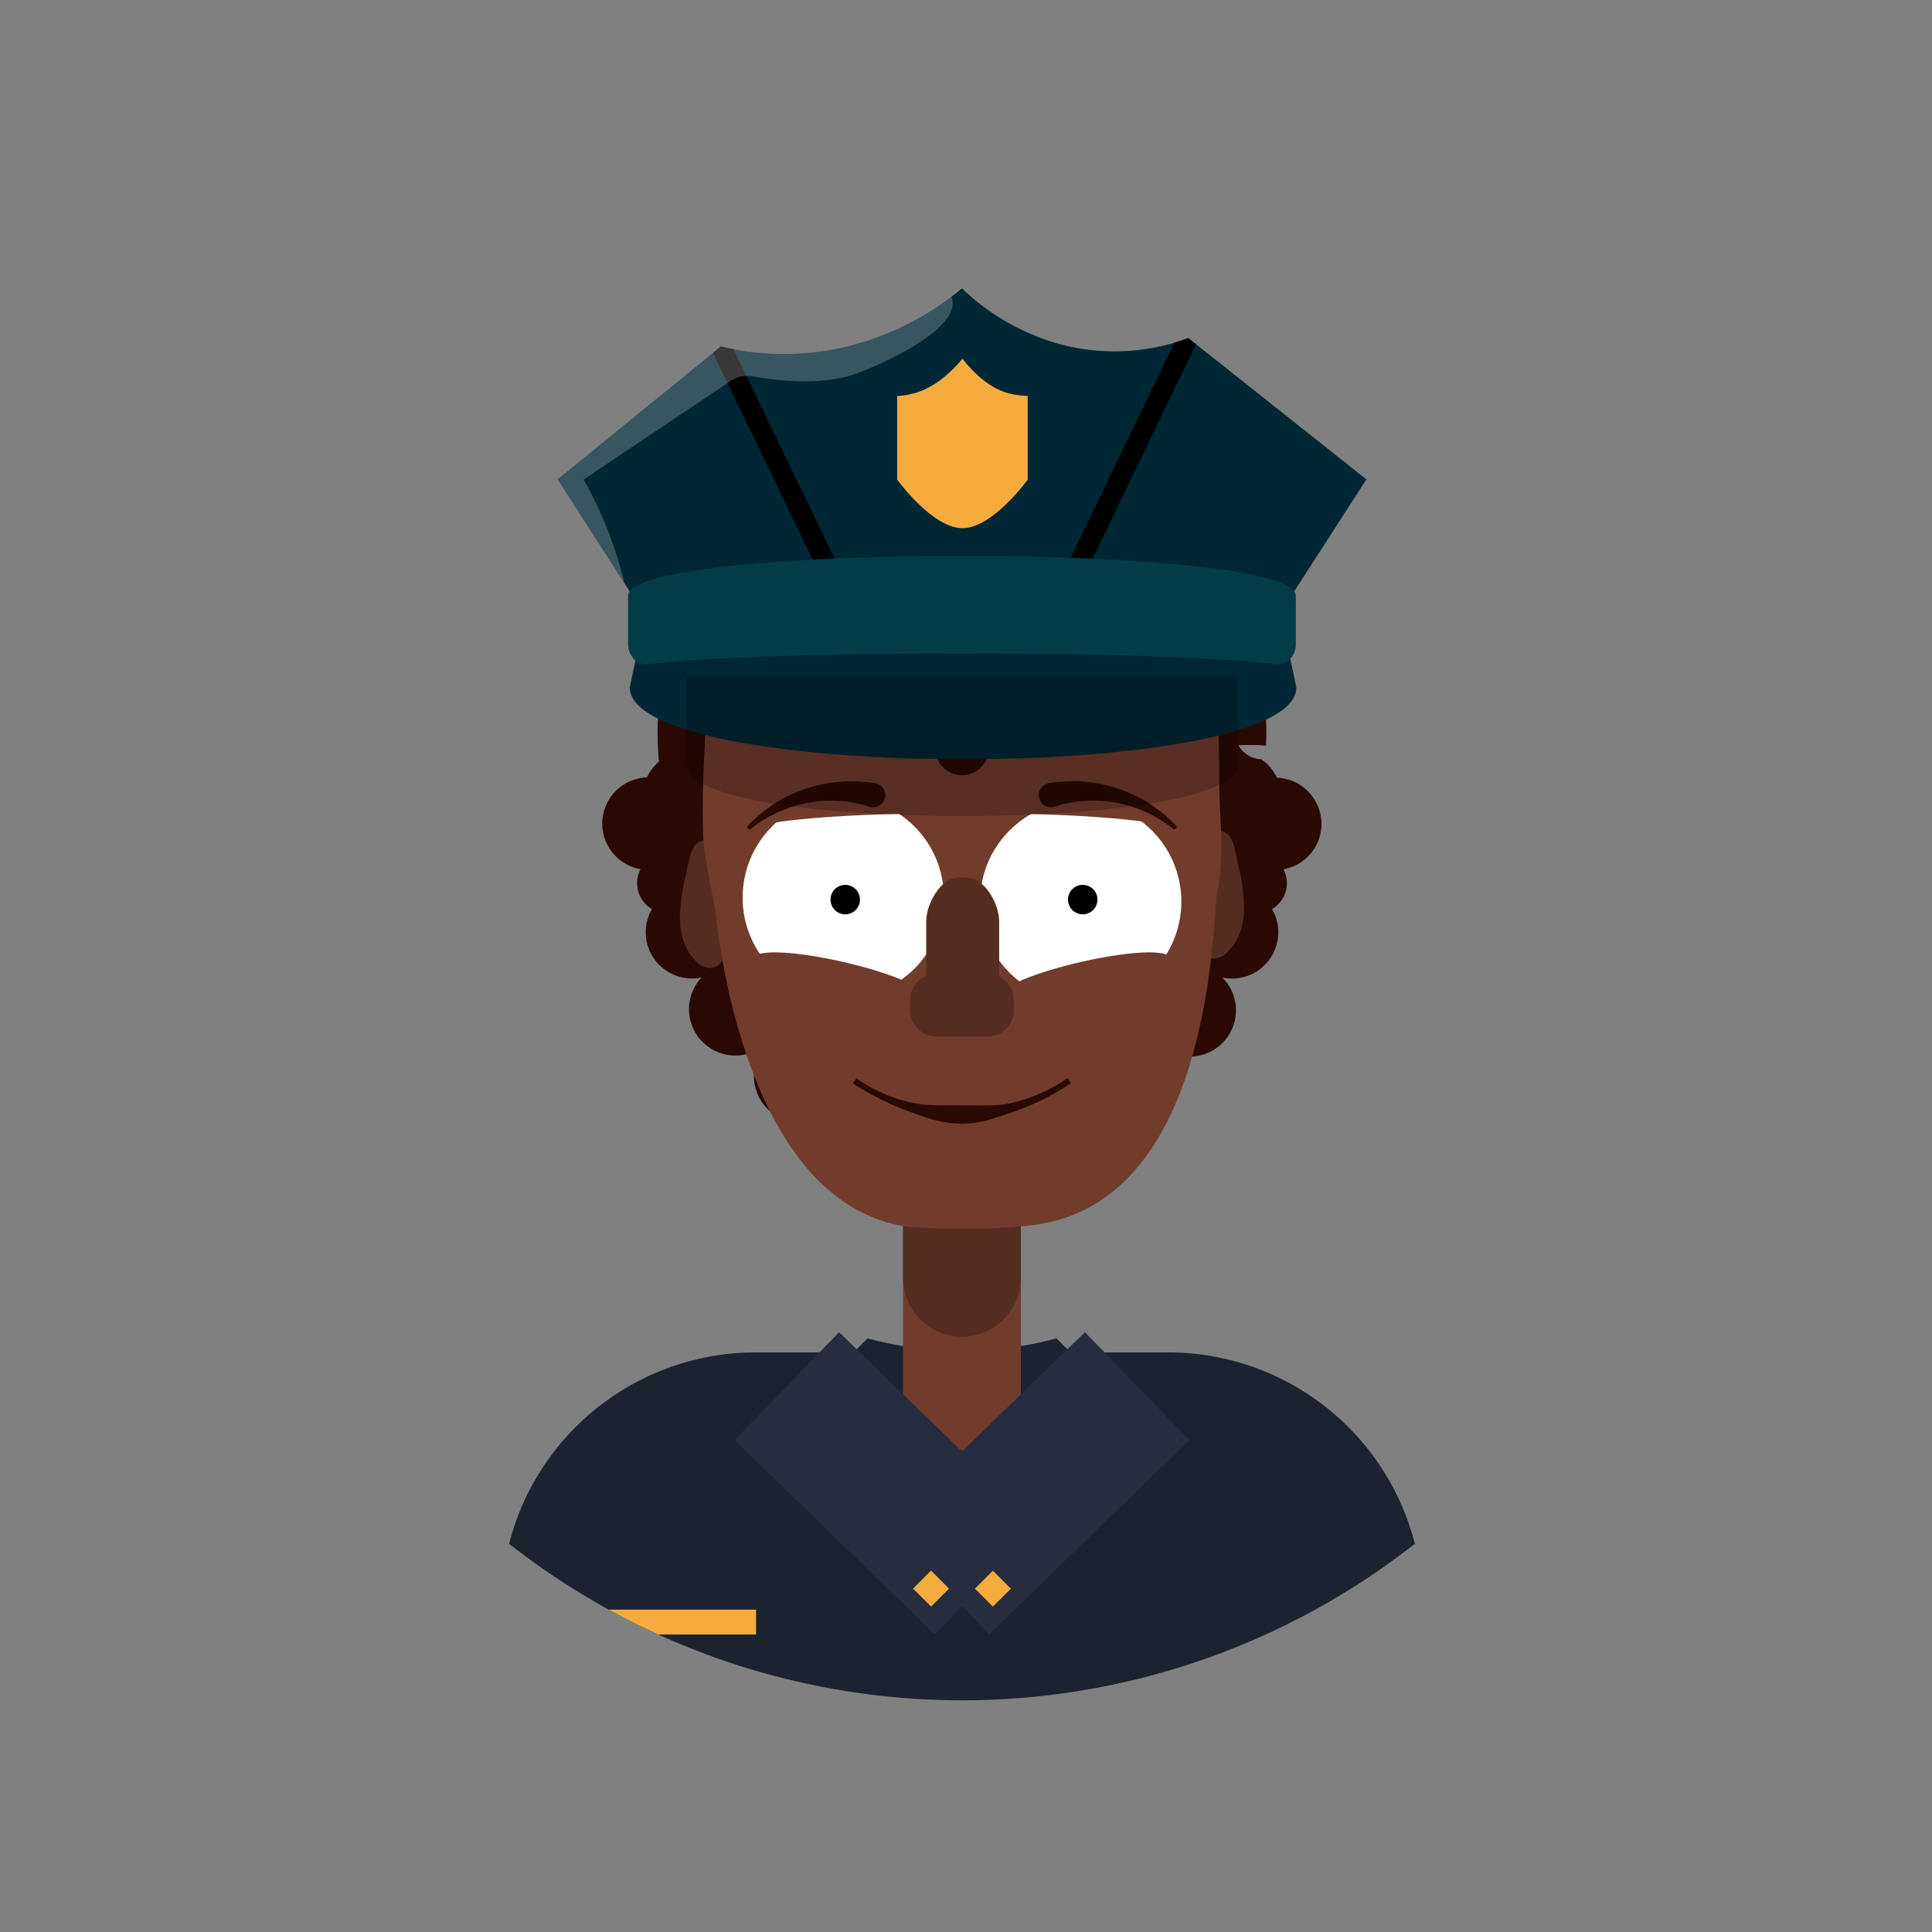 <svg id="Layer_1" data-name="Layer 1" xmlns="http://www.w3.org/2000/svg" xmlns:xlink="http://www.w3.org/1999/xlink" viewBox="0 0 480 480"><rect x="0" y="0" width="480" height="480" fill="#808080" stroke="none"/><defs><style>.cls-1,.cls-10{fill:none;}.cls-2{clip-path:url(#clip-path);}.cls-3{fill:#1c222f;}.cls-4{fill:#713c2b;}.cls-5{fill:#552d20;}.cls-6{fill:#290901;}.cls-15,.cls-7{opacity:0.22;}.cls-8{fill:#002733;}.cls-9{clip-path:url(#clip-path-2);}.cls-10{stroke:#000;stroke-miterlimit:10;stroke-width:5px;}.cls-11{fill:#033b49;}.cls-12{fill:#f5ab3e;}.cls-13,.cls-15{fill:#fff;}.cls-14{fill:#252d3f;}</style><clipPath id="clip-path"><circle class="cls-1" cx="239" cy="240.22" r="182.22"/></clipPath><clipPath id="clip-path-2"><path class="cls-1" d="M311.54,162.45H166.46L138.53,119.1l40.56-33a66.73,66.73,0,0,0,31.34,0A71.26,71.26,0,0,0,239,71.62a56.64,56.64,0,0,0,26.73,14.45A52.69,52.69,0,0,0,295.22,84l44.25,35.09Z"/></clipPath></defs><title>POLICE_V2_FA</title><g class="cls-2"><path class="cls-3" d="M270,340,239,371,208.05,340l7.49-7.49a89.69,89.69,0,0,0,46.93,0Z"/><path class="cls-3" d="M187.77,336H290.23a63.27,63.27,0,0,1,63.27,63.27V424a0,0,0,0,1,0,0h-229a0,0,0,0,1,0,0V399.27A63.27,63.27,0,0,1,187.77,336Z"/><path class="cls-4" d="M239,279h0a14.64,14.64,0,0,1,14.64,14.64v66.73a0,0,0,0,1,0,0H224.36a0,0,0,0,1,0,0V293.61A14.64,14.64,0,0,1,239,279Z" transform="translate(478 639.31) rotate(180)"/><path class="cls-5" d="M239,250.74h0a14.64,14.64,0,0,1,14.64,14.64V332.1a0,0,0,0,1,0,0H224.36a0,0,0,0,1,0,0V265.38A14.64,14.64,0,0,1,239,250.74Z" transform="translate(478 582.84) rotate(180)"/><path class="cls-6" d="M245.65,181.91a6.66,6.66,0,0,1-6.65,6.66h-.24a6.65,6.65,0,0,1-1.21-13.14,6.32,6.32,0,0,1,1.45-.16A6.65,6.65,0,0,1,245.65,181.91Z"/><path class="cls-6" d="M209.49,263.08a11.5,11.5,0,1,1-18.83-3.84l-.13-.09a11.5,11.5,0,0,1-16.21-16.3,11.49,11.49,0,0,1-12.34-17,7.46,7.46,0,0,1-3.69-6.44,7.33,7.33,0,0,1,.86-3.46,11.49,11.49,0,0,1-2.26-22,11.6,11.6,0,0,1,3.84-.82,11.43,11.43,0,0,1,6.12-5.77l.69-.25a11.5,11.5,0,0,1,10.57-18.65,11.49,11.49,0,1,1,15.63,9,11.34,11.34,0,0,1-5.92.7,11.5,11.5,0,0,1-7.11,12.33l-.69.25a10.79,10.79,0,0,1,1,1.52,11.48,11.48,0,0,1,8.59,7,11.28,11.28,0,0,1,.82,4.23,11.5,11.5,0,0,1,10.11,17,11.49,11.49,0,0,1,5.58,21.85,11.49,11.49,0,0,1-.47,15.7A11.38,11.38,0,0,1,209.49,263.08Z"/><path class="cls-6" d="M327.52,208.91a11.44,11.44,0,0,1-8.66,7.05,7.33,7.33,0,0,1,.86,3.46,7.46,7.46,0,0,1-3.69,6.44,11.49,11.49,0,0,1-12.35,17,11.49,11.49,0,0,1-16.2,16.3l-.13.09a11.5,11.5,0,1,1-18.83,3.84,11.36,11.36,0,0,1,3.78-4.94,11.5,11.5,0,0,1-.46-15.7,11.49,11.49,0,0,1,5.57-21.85,11.51,11.51,0,0,1,10.12-17,11.28,11.28,0,0,1,.82-4.23,11.47,11.47,0,0,1,8.59-7,11.64,11.64,0,0,1,1-1.52l-.68-.25a11.48,11.48,0,0,1-7.11-12.33,11.5,11.5,0,1,1,9.71-9.72,11.48,11.48,0,0,1,12.26,6.94,6.65,6.65,0,0,0,1.21,13.14,11.38,11.38,0,0,1,3.91,4.59,11.65,11.65,0,0,1,3.84.82A11.49,11.49,0,0,1,327.52,208.91Z"/><path class="cls-6" d="M229.8,177.1a11.47,11.47,0,0,0,5.92.7,11.52,11.52,0,0,0,7.12,12.33l.24.08a15.54,15.54,0,0,1,5.53-11.6c.35-.31.7-.62,1-.94,1.91-2,3.77-4.19,5.78-6.14a11.49,11.49,0,0,0-10-3.45,11.5,11.5,0,1,0-15.64,9Z"/><path class="cls-6" d="M294.83,218.93a15,15,0,0,1-7.9-7.78,15.58,15.58,0,0,1-.09-11.42,22.3,22.3,0,0,1,11.5-12.37c4.35-2.11,9.06-2.37,13.8-2.25.8,0,1.6.08,2.4.16,0-1.1.08-2.2.08-3.31,0-41.39-33.86-74.95-75.62-74.95s-75.62,33.56-75.62,75,33.86,75,75.62,75a75.7,75.7,0,0,0,65.58-37.62A16.54,16.54,0,0,1,294.83,218.93Z"/><path class="cls-7" d="M239,216.81c-1,.05-1.51,1.29-1.73,2.3l-.45,2a22.16,22.16,0,0,0-.72,5.54,7.34,7.34,0,0,0,2,5.06,2.55,2.55,0,0,0,1.82.84c1.27-.08,2-1.6,1.86-2.86a25.08,25.08,0,0,0-1.13-3.64c-.58-2.19.16-4,.47-6.15C241.38,218.69,240.72,216.74,239,216.81Z"/><path class="cls-5" d="M174.72,208.89c-2.07.1-3,2.58-3.46,4.6l-.9,4.12a43.9,43.9,0,0,0-1.45,11.09c.15,3.73,1.36,7.56,4.06,10.15a5.12,5.12,0,0,0,3.65,1.66c2.55-.14,4-3.19,3.74-5.72s-1.62-4.83-2.28-7.3c-1.15-4.37.33-8.07.95-12.32C179.4,212.65,178.08,208.74,174.72,208.89Z"/><path class="cls-5" d="M303.4,206.57c2.07.11,3,2.6,3.43,4.62l.88,4.13a44,44,0,0,1,1.37,11.1c-.17,3.73-1.41,7.56-4.13,10.12a5.06,5.06,0,0,1-3.66,1.64c-2.54-.16-4-3.21-3.7-5.75s1.66-4.81,2.33-7.28c1.18-4.36-.28-8.07-.87-12.33C298.7,210.3,300,206.4,303.4,206.57Z"/><path class="cls-7" d="M239,214.67c1,.05,1.47,1.26,1.68,2.25l.42,2a21.56,21.56,0,0,1,.68,5.41,7.22,7.22,0,0,1-2,4.94,2.51,2.51,0,0,1-1.78.8c-1.25-.08-1.95-1.57-1.81-2.81a24.37,24.37,0,0,1,1.13-3.55c.58-2.13-.13-3.94-.42-6C236.74,216.49,237.39,214.58,239,214.67Z"/><path class="cls-4" d="M259.06,304c-11,2-31.3,1.3-35.4.5-38-7.43-44.9-69.75-45.78-76.91-.85-6.89-3-13.6-3.21-20.58-.27-8.46.18-17.19.6-25.67.84-16.72,4.77-32.62,17.4-44.43,13.11-12.27,29-15.13,46.21-15.13,1.88,0,3.74,0,5.57.11.78,0,1.56.08,2.34.12,2.18.14,4.33.34,6.45.62,29,0,46,36.78,46,36.78s1.09,3.78,1.5,5.71l.24,1.14c1.88,9.06,1.91,18.46,1.92,27.68,0,8.89,1.49,18.62-.47,27.37C301.22,226.55,302.1,296.17,259.06,304Z"/><path class="cls-6" d="M239.61,119c0,.25,0,.49,0,.73a9.84,9.84,0,0,1-.14,1.23,10.11,10.11,0,0,1-.42-1,11.66,11.66,0,0,1-.63-3.75,11.52,11.52,0,0,1,.17-2A11.44,11.44,0,0,1,239.61,119Z"/><path class="cls-6" d="M239.61,119c0,.25,0,.49,0,.73a9.84,9.84,0,0,1-.14,1.23,10.11,10.11,0,0,1-.42-1,11.66,11.66,0,0,1-.63-3.75,11.52,11.52,0,0,1,.17-2A11.44,11.44,0,0,1,239.61,119Z"/><path class="cls-6" d="M298.9,156.5a11.5,11.5,0,1,1-23,0,11.36,11.36,0,0,1,1.55-5.76,11.49,11.49,0,0,1-8.81-11.18c0-.24,0-.49,0-.73a10.7,10.7,0,0,1-1.8.41,11.48,11.48,0,0,1-9.72,5.36,11.22,11.22,0,0,1-4.23-.81,11.5,11.5,0,0,1-19.57,3.08A11.49,11.49,0,0,1,211,143.94a11.54,11.54,0,0,1-14.42-6.26,11.38,11.38,0,0,1-6,1.68,11.5,11.5,0,1,1,10.55-16.06l.13-.08a11.5,11.5,0,0,1,21.15-9,11.52,11.52,0,0,0-.17,2,11.4,11.4,0,0,0,.63,3.75,10,10,0,0,0,.41,1,9.84,9.84,0,0,0,.14-1.23c0-.24,0-.48,0-.73a11.43,11.43,0,0,0-1-4.78,11.49,11.49,0,0,1,22.17-1.86h.45a11.46,11.46,0,0,1,6.41,2,11.49,11.49,0,0,1,22.83,1.88,11.23,11.23,0,0,1-.67,3.86,11.43,11.43,0,0,1,3.09,7.84c0,.24,0,.48,0,.73a11.38,11.38,0,0,1,3.46-.53,11.48,11.48,0,0,1,9.94,17.26A11.49,11.49,0,0,1,298.9,156.5Z"/><path class="cls-6" d="M239.28,119.72a9.84,9.84,0,0,1-.14,1.23,10.11,10.11,0,0,1-.42-1C238.91,119.84,239.09,119.78,239.28,119.72Z"/><circle class="cls-6" cx="207.05" cy="93.78" r="6.05"/><circle class="cls-6" cx="239" cy="104.07" r="10.29"/><circle class="cls-6" cx="239" cy="103.46" r="7.66"/><circle class="cls-6" cx="239" cy="107.09" r="7.26"/><circle class="cls-6" cx="239" cy="116.37" r="12.5"/><circle class="cls-6" cx="239" cy="107.9" r="10.49"/><circle class="cls-6" cx="239" cy="108.3" r="8.47"/><circle class="cls-6" cx="239" cy="96.81" r="10.29"/><circle class="cls-4" cx="239" cy="197.85" r="4.03"/><circle class="cls-4" cx="239" cy="186.55" r="3.3"/><circle class="cls-6" cx="239" cy="185.95" r="6.66"/><path class="cls-8" d="M339.47,119.1l-27.93,43.35H166.46L155.1,144.82,138.54,119.1l40.55-33a66.73,66.73,0,0,0,31.34,0,70.83,70.83,0,0,0,25.92-12.35c1-.75,1.87-1.45,2.65-2.1a56.7,56.7,0,0,0,26.73,14.45A52.74,52.74,0,0,0,295.23,84Z"/><path class="cls-8" d="M322.07,170.79c0,23.79-165.61,23.79-165.61,0l6.41-30.38h152.8Z"/><g class="cls-9"><line class="cls-10" x1="178.13" y1="84" x2="206.13" y2="142"/><line class="cls-10" x1="295.12" y1="84" x2="267.13" y2="142"/></g><path class="cls-11" d="M316.85,165.05c-26.27-3.6-129.43-3.6-155.7,0-2.72.38-5.1-2-5.1-5.07V148c0-13.21,165.9-13.21,165.9,0v12C322,163.05,319.57,165.43,316.85,165.05Z"/><path class="cls-12" d="M255.34,98.39v20.84h-.06s-8.66,12-16.16,12-16.15-12-16.15-12h-.06V98.39c4.47-.27,9.85-1.73,16.21-9.26C245.71,97.41,250.89,98.14,255.34,98.39Z"/><circle class="cls-13" cx="209.5" cy="223" r="25"/><circle cx="210" cy="223.5" r="3.66"/><circle class="cls-13" cx="268.5" cy="224" r="25"/><circle cx="269" cy="223.5" r="3.66"/><path class="cls-4" d="M252,264.67l42.9-9.77-3.77-16.57c-1.29-5.68-44.2,4.1-42.9,9.77Z"/><path class="cls-4" d="M226.05,264.67l-42.9-9.77,3.77-16.57c1.29-5.68,44.2,4.1,42.9,9.77Z"/><path class="cls-4" d="M185.5,197h107v10c0-6.67-107-6.67-107,0Z"/><path class="cls-6" d="M260.57,194.58A35.91,35.91,0,0,1,278,196a34.7,34.7,0,0,1,14.15,9.12.54.54,0,0,1,0,.77.55.55,0,0,1-.71,0,32.94,32.94,0,0,0-6.83-4.16,31.69,31.69,0,0,0-7.49-2.33,31.1,31.1,0,0,0-15.09,1,3,3,0,1,1-1.86-5.72,3.25,3.25,0,0,1,.42-.11Z"/><path class="cls-6" d="M216,200.42a31.1,31.1,0,0,0-15.09-1,31.69,31.69,0,0,0-7.49,2.33,32.94,32.94,0,0,0-6.83,4.16.54.54,0,0,1-.73-.8A34.7,34.7,0,0,1,200.05,196a35.91,35.91,0,0,1,17.38-1.4h0a3,3,0,0,1-1,5.94A2.36,2.36,0,0,1,216,200.42Z"/><path class="cls-5" d="M251.89,248.42V251a6.48,6.48,0,0,1-6.48,6.48H232.59a6.48,6.48,0,0,1-6.48-6.48v-2.54a6.48,6.48,0,0,1,4-6V229c0-4.46,3.61-10.95,8.06-10.95h2c4.46,0,8.07,6.49,8.07,10.95v13.63A6.46,6.46,0,0,1,251.89,248.42Z"/><path class="cls-6" d="M212.77,267.91c.94.69,1.94,1.29,2.94,1.89s2,1.1,3.11,1.58a37.62,37.62,0,0,0,6.56,2.32c4.51,1.2,9.18.86,13.62.94,2.24,0,4.49.07,6.79,0a26,26,0,0,0,6.85-.94,39.79,39.79,0,0,0,12.59-5.83l.86,1.28c-2,1.27-4.08,2.52-6.21,3.63a67.22,67.22,0,0,1-6.61,2.91c-2.28.81-4.58,1.6-6.94,2.33a25,25,0,0,1-7.33,1.17,28.44,28.44,0,0,1-7.34-1.07c-2.39-.66-4.67-1.56-6.94-2.4a69.12,69.12,0,0,1-12.81-6.57Z"/><path class="cls-7" d="M170.47,190c0,17,137.06,17,137.06,0V168H170.47Z"/><polygon class="cls-14" points="295.5 357.79 245.77 406.02 239 399.04 232.23 406.02 182.5 357.79 208.46 330.98 239 360.61 269.54 330.98 295.5 357.79"/><rect class="cls-12" x="243.52" y="391.53" width="6.32" height="6.32" transform="translate(351.34 -58.82) rotate(45)"/><rect class="cls-12" x="228.16" y="391.53" width="6.32" height="6.32" transform="translate(346.84 -47.97) rotate(45)"/><rect class="cls-12" x="145.81" y="399.91" width="42.03" height="6.18"/><path class="cls-15" d="M210.84,93.43c-7.47,2-15.39,1.44-23,.23a9.91,9.91,0,0,0-3.91-.1A9.53,9.53,0,0,0,181,95l-36,24.14a99.11,99.11,0,0,1,10.1,25.65L138.54,119.1l40.55-33a66.73,66.73,0,0,0,31.34,0,70.83,70.83,0,0,0,25.92-12.35C239.75,81.92,216,92,210.84,93.43Z"/></g></svg>